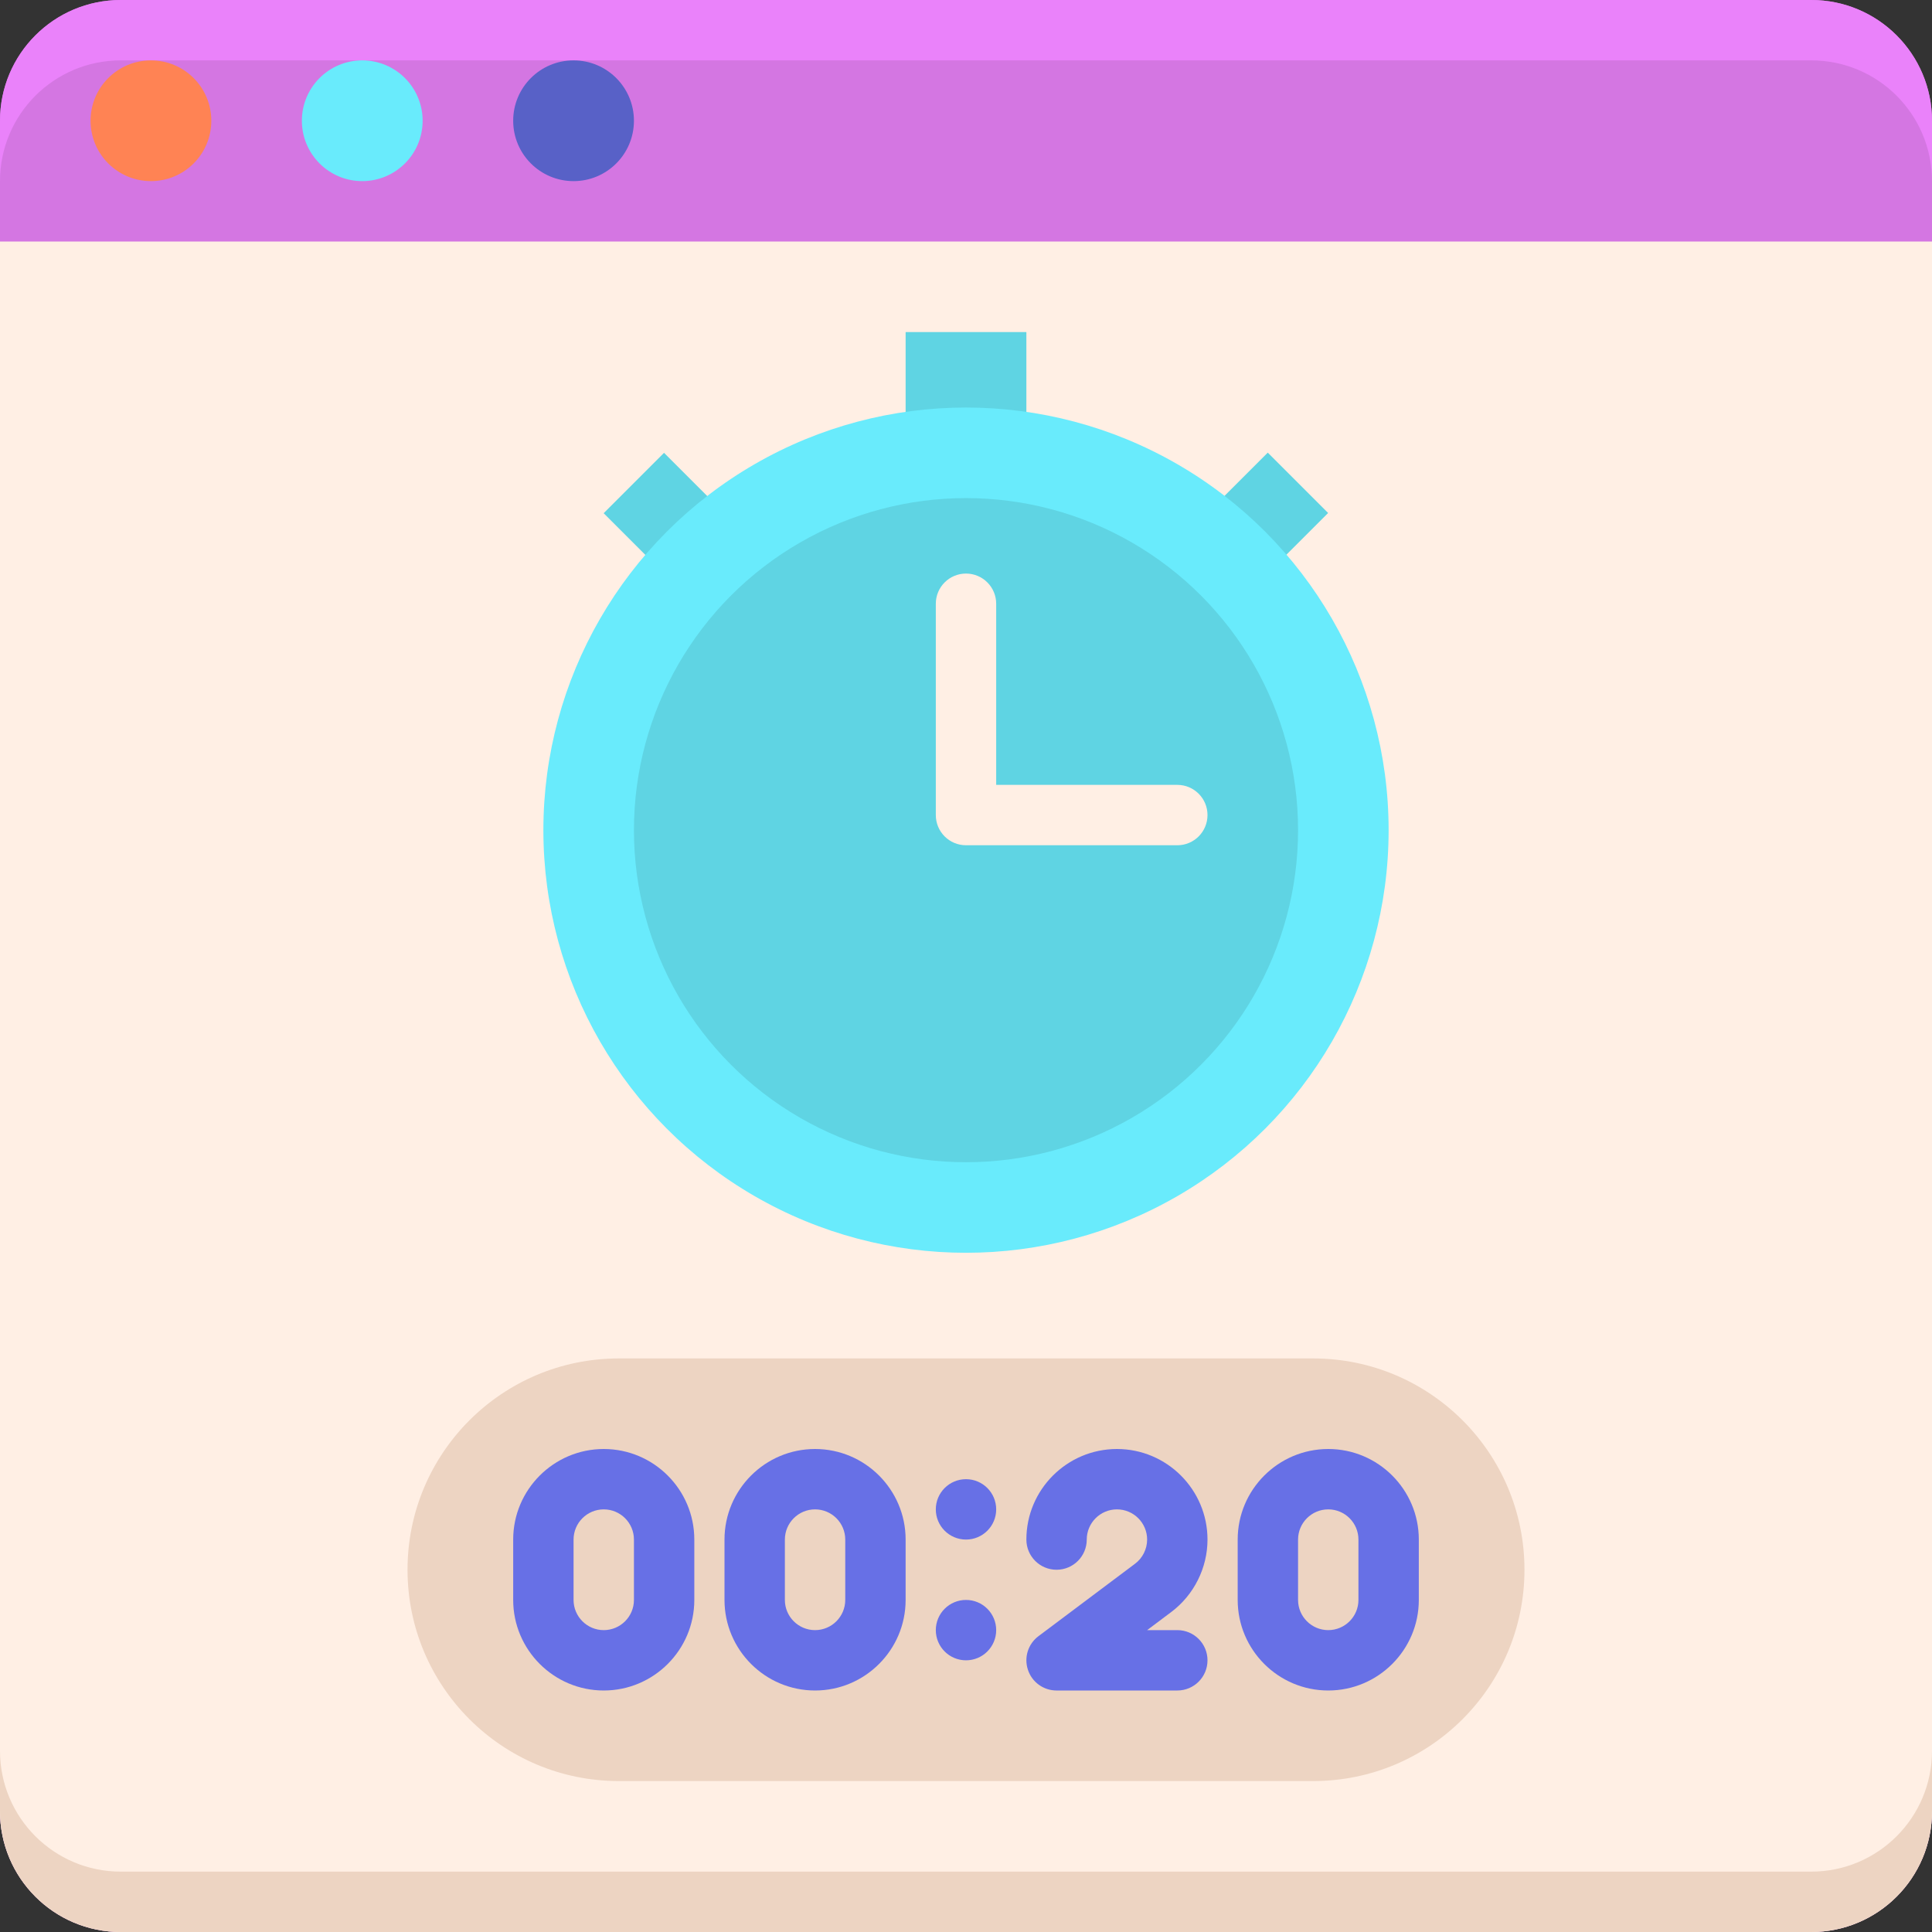 <?xml version="1.0" encoding="utf-8"?>
<!-- Generator: Adobe Illustrator 23.0.1, SVG Export Plug-In . SVG Version: 6.00 Build 0)  -->
<svg version="1.1" id="Layer_1" xmlns="http://www.w3.org/2000/svg" xmlns:xlink="http://www.w3.org/1999/xlink" x="0px" y="0px"
	 viewBox="0 0 64 64" style="enable-background:new 0 0 64 64;" xml:space="preserve">
<rect x="0" y="0" width="64" height="64" fill="#333333" stroke="none"/>
<style type="text/css">
	.st0{fill:#FFEFE4;}
	.st1{fill:#69EBFC;}
	.st2{fill:#EDD4C2;}
	.st3{fill:#CFB6A4;}
	.st4{fill:#D476E2;}
	.st5{fill:#5861C7;}
	.st6{fill:#FF8354;}
	.st7{fill:#6770E6;}
	.st8{fill:#3A43A9;}
	.st9{fill:#B665C2;}
	.st10{fill:#EA82FA;}
	.st11{fill:#5FD4E3;}
	.st12{fill:#69FFFF;}
	.st13{fill:#858EFF;}
	.st14{fill:#FFA171;}
	.st15{fill:#FFF7F2;}
	.st16{fill:#E0734A;}
	.st17{fill:#FFBF8F;}
	.st18{fill:#A1F1FC;}
	.st19{fill:#7DB6C5;}
	.st20{fill:#F0E0D5;}
	.st21{fill:#8F95E6;}
	.st22{fill:#FFAC8C;}
	.st23{fill:#BFFFFC;}
	.st24{fill:#FFFFFF;}
	.st25{fill:#FFDEC7;}
	.st26{fill:#FFA0FF;}
	.st27{fill:#C2552C;}
	.st28{fill:#FFCAAA;}
	.st29{fill:#4E57BD;}
	.st30{fill:#4952B8;}
	.st31{fill:#5D66DC;}
	.st32{fill:#7B84FA;}
	.st33{fill:#BFFFFF;}
</style>
<g>
	<path class="st4" d="M60,64H4c-2.209,0-4-1.791-4-4V4c0-2.209,1.791-4,4-4h56c2.209,0,4,1.791,4,4v56C64,62.209,62.209,64,60,64z"
		/>
	<path class="st10" d="M60,0H4C1.791,0,0,1.791,0,4v2c0-2.209,1.791-4,4-4h56c2.209,0,4,1.791,4,4V4C64,1.791,62.209,0,60,0z"/>
	<path class="st0" d="M60,64H4c-2.209,0-4-1.791-4-4V8h64v52C64,62.209,62.209,64,60,64z"/>
	<rect x="30" y="11" class="st11" width="4" height="3"/>
	
		<rect x="20.49" y="15.626" transform="matrix(0.707 -0.707 0.707 0.707 -5.537 20.439)" class="st11" width="2.828" height="2.556"/>
	
		<rect x="40.682" y="15.626" transform="matrix(0.707 0.707 -0.707 0.707 24.282 -24.816)" class="st11" width="2.828" height="2.556"/>
	<circle class="st1" cx="32" cy="27.5" r="14"/>
	<circle class="st11" cx="32" cy="27.5" r="11"/>
	<path class="st2" d="M60,62H4c-2.209,0-4-1.791-4-4v2c0,2.209,1.791,4,4,4h56c2.209,0,4-1.791,4-4v-2C64,60.209,62.209,62,60,62z"
		/>
	<circle class="st6" cx="5" cy="4" r="2"/>
	<circle class="st1" cx="12" cy="4" r="2"/>
	<circle class="st5" cx="19" cy="4" r="2"/>
	<path class="st2" d="M43.5,59h-23c-3.866,0-7-3.134-7-7v0c0-3.866,3.134-7,7-7h23c3.866,0,7,3.134,7,7v0
		C50.5,55.866,47.366,59,43.5,59z"/>
	<g>
		<path class="st0" d="M39,28h-7c-0.553,0-1-0.448-1-1v-7c0-0.552,0.447-1,1-1s1,0.448,1,1v6h6c0.553,0,1,0.448,1,1S39.553,28,39,28
			z"/>
	</g>
	<g>
		<path class="st7" d="M27,56c-1.654,0-3-1.346-3-3v-2c0-1.654,1.346-3,3-3s3,1.346,3,3v2C30,54.654,28.654,56,27,56z M27,50
			c-0.552,0-1,0.449-1,1v2c0,0.551,0.448,1,1,1s1-0.449,1-1v-2C28,50.449,27.552,50,27,50z"/>
	</g>
	<g>
		<path class="st7" d="M44,56c-1.654,0-3-1.346-3-3v-2c0-1.654,1.346-3,3-3s3,1.346,3,3v2C47,54.654,45.654,56,44,56z M44,50
			c-0.552,0-1,0.449-1,1v2c0,0.551,0.448,1,1,1s1-0.449,1-1v-2C45,50.449,44.552,50,44,50z"/>
	</g>
	<g>
		<path class="st7" d="M39,56h-4c-0.431,0-0.813-0.275-0.948-0.684c-0.137-0.409,0.004-0.858,0.349-1.116l3.2-2.4
			C37.851,51.612,38,51.313,38,51c0-0.551-0.448-1-1-1s-1,0.449-1,1c0,0.552-0.447,1-1,1s-1-0.448-1-1c0-1.654,1.346-3,3-3
			s3,1.346,3,3c0,0.938-0.448,1.835-1.199,2.399L38,54h1c0.553,0,1,0.448,1,1S39.553,56,39,56z"/>
	</g>
	<g>
		<path class="st7" d="M20,56c-1.654,0-3-1.346-3-3v-2c0-1.654,1.346-3,3-3s3,1.346,3,3v2C23,54.654,21.654,56,20,56z M20,50
			c-0.552,0-1,0.449-1,1v2c0,0.551,0.448,1,1,1s1-0.449,1-1v-2C21,50.449,20.552,50,20,50z"/>
	</g>
	<circle class="st7" cx="32" cy="50" r="1"/>
	<circle class="st7" cx="32" cy="54" r="1"/>
</g>
</svg>
